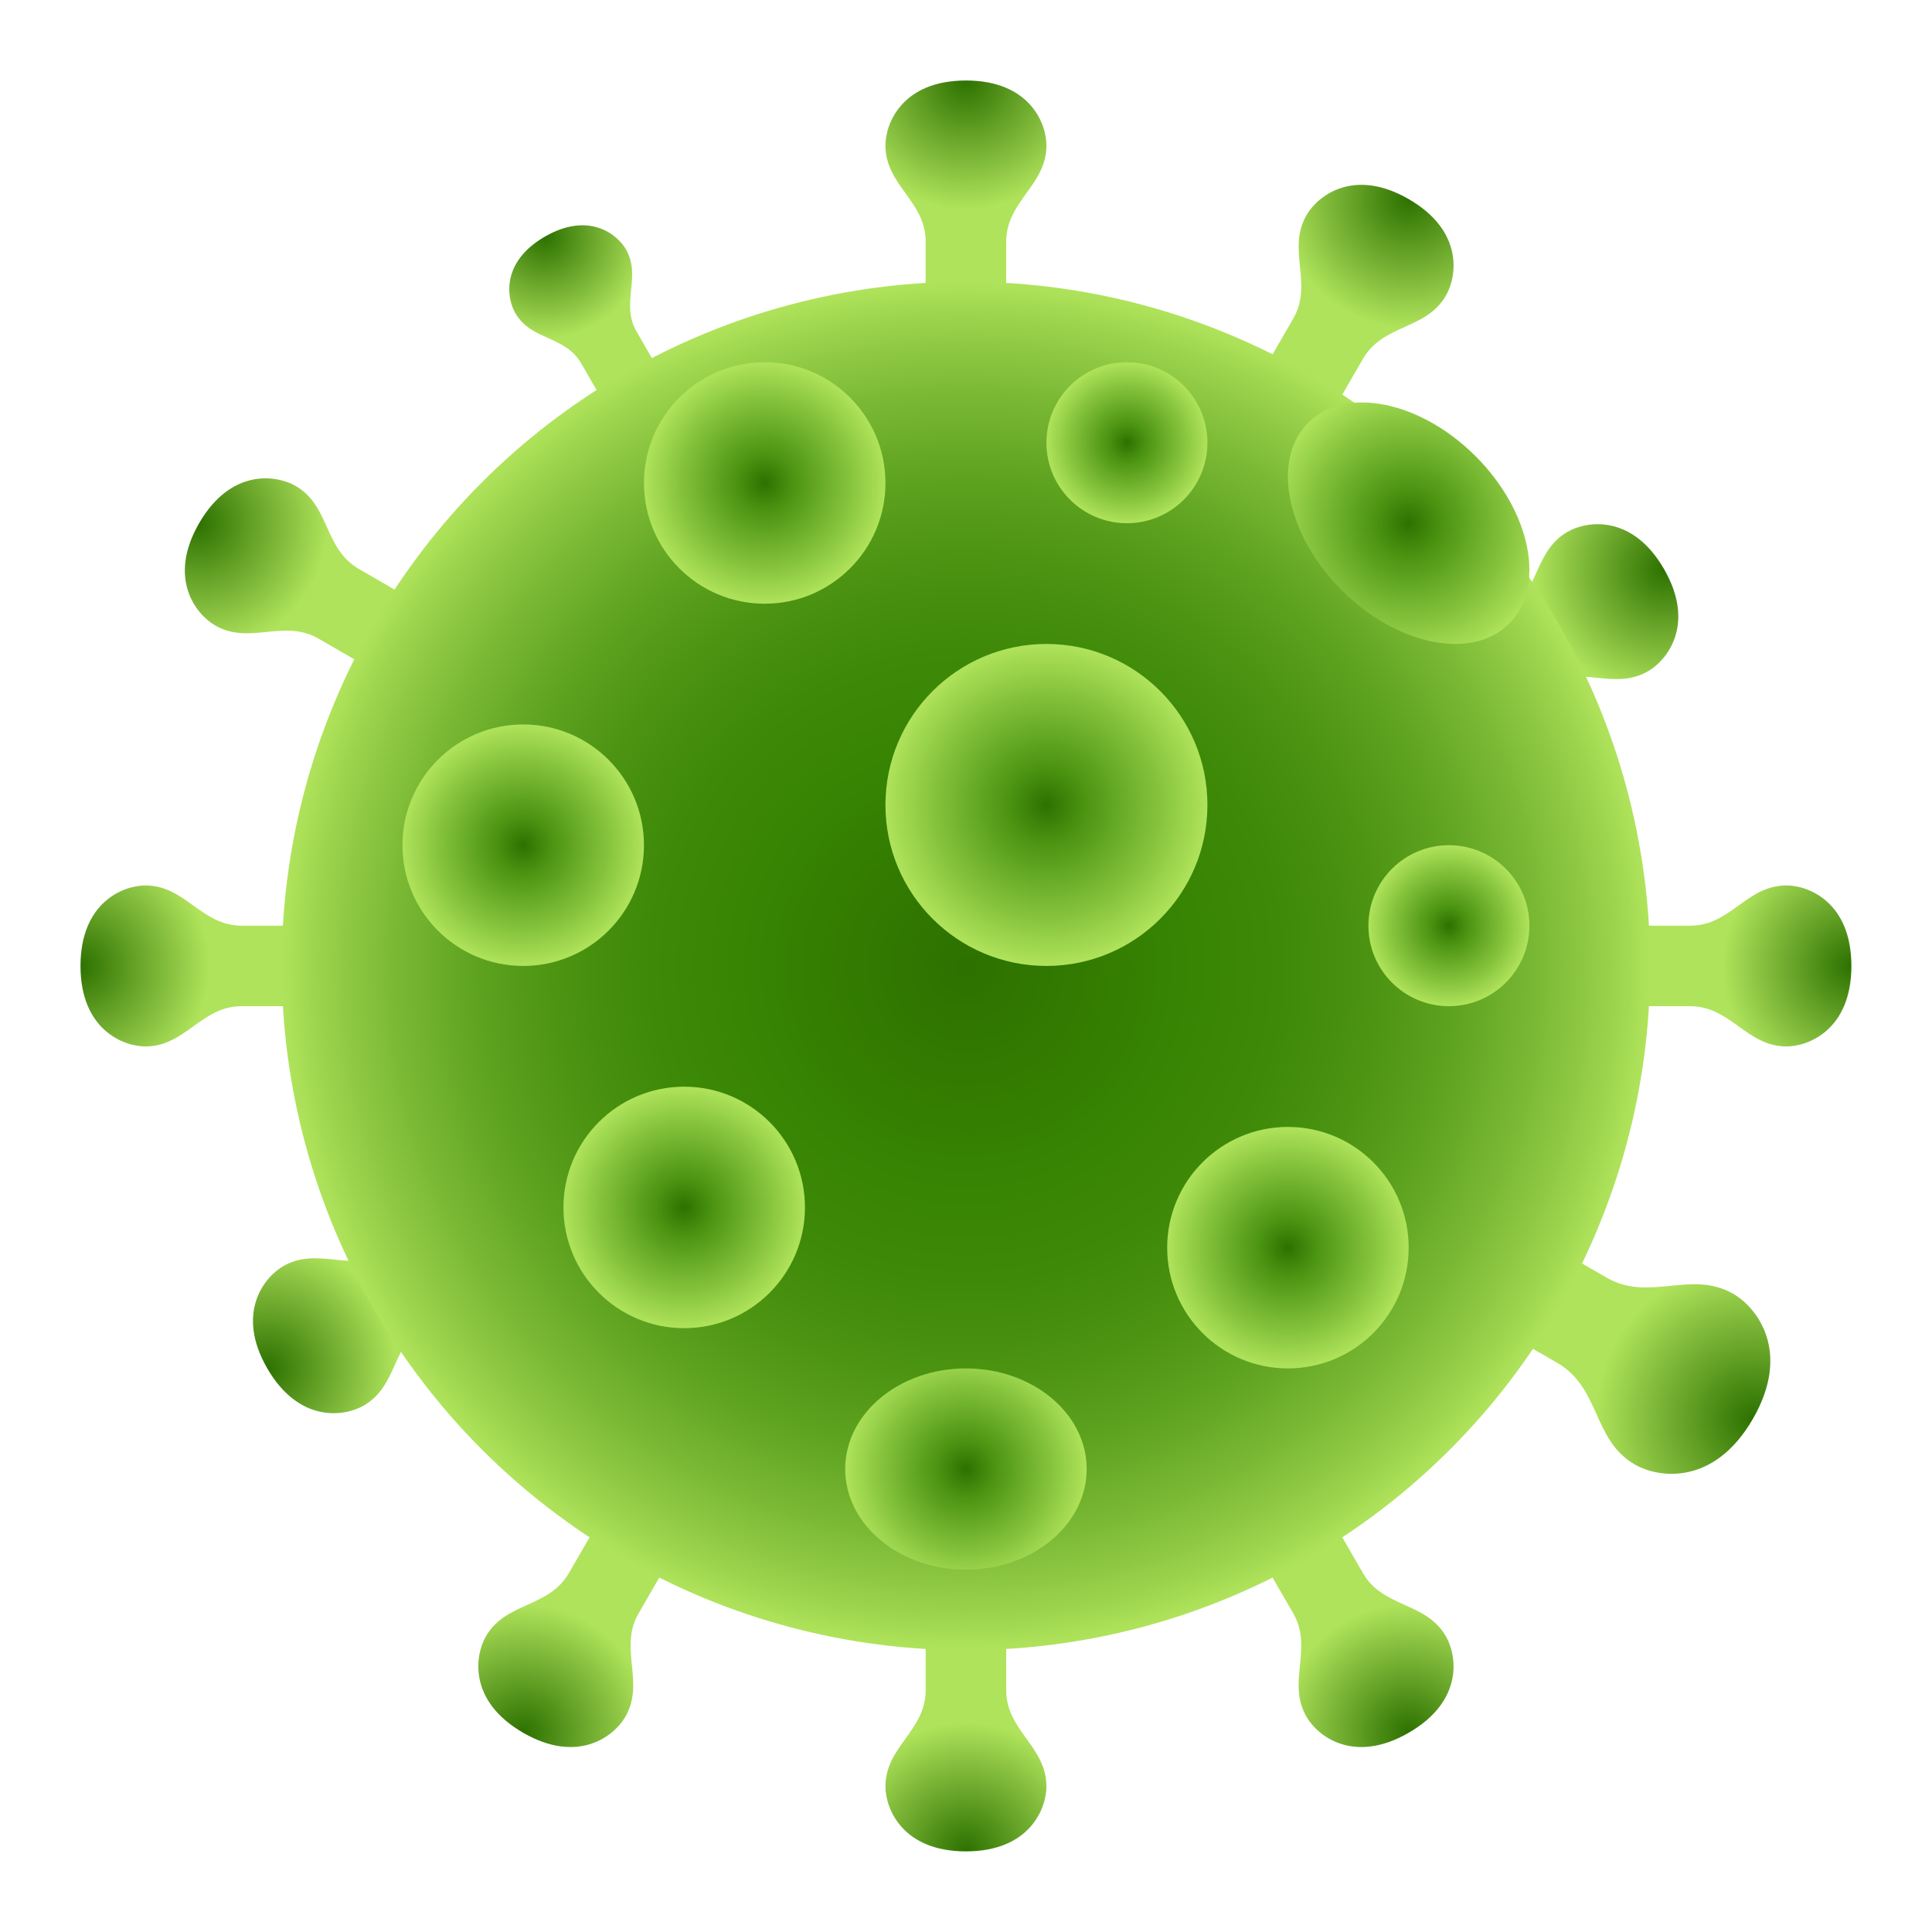<svg version="1.1" xmlns="http://www.w3.org/2000/svg" xmlns:xlink="http://www.w3.org/1999/xlink" width="48px" height="48px" viewBox="0,0,256,256"><defs><radialGradient cx="24" cy="1.989" r="3.215" gradientUnits="userSpaceOnUse" id="color-1"><stop offset="0" stop-color="#2d7100"></stop><stop offset="1" stop-color="#afe35b"></stop></radialGradient><radialGradient cx="24" cy="46.011" r="3.215" gradientUnits="userSpaceOnUse" id="color-2"><stop offset="0" stop-color="#2d7100"></stop><stop offset="1" stop-color="#afe35b"></stop></radialGradient><radialGradient cx="46.011" cy="24" r="3.215" gradientUnits="userSpaceOnUse" id="color-3"><stop offset="0" stop-color="#2d7100"></stop><stop offset="1" stop-color="#afe35b"></stop></radialGradient><radialGradient cx="1.989" cy="24" r="3.215" gradientUnits="userSpaceOnUse" id="color-4"><stop offset="0" stop-color="#2d7100"></stop><stop offset="1" stop-color="#afe35b"></stop></radialGradient><radialGradient cx="13.532" cy="5.867" r="2.55" gradientUnits="userSpaceOnUse" id="color-5"><stop offset="0" stop-color="#2d7100"></stop><stop offset="1" stop-color="#afe35b"></stop></radialGradient><radialGradient cx="35.007" cy="43.065" r="3.215" gradientUnits="userSpaceOnUse" id="color-6"><stop offset="0" stop-color="#2d7100"></stop><stop offset="1" stop-color="#afe35b"></stop></radialGradient><radialGradient cx="41.359" cy="14.132" r="3.215" gradientUnits="userSpaceOnUse" id="color-7"><stop offset="0" stop-color="#2d7100"></stop><stop offset="1" stop-color="#afe35b"></stop></radialGradient><radialGradient cx="6.629" cy="34.004" r="3.215" gradientUnits="userSpaceOnUse" id="color-8"><stop offset="0" stop-color="#2d7100"></stop><stop offset="1" stop-color="#afe35b"></stop></radialGradient><radialGradient cx="4.933" cy="12.995" r="3.215" gradientUnits="userSpaceOnUse" id="color-9"><stop offset="0" stop-color="#2d7100"></stop><stop offset="1" stop-color="#afe35b"></stop></radialGradient><radialGradient cx="43.566" cy="35.261" r="3.934" gradientUnits="userSpaceOnUse" id="color-10"><stop offset="0" stop-color="#2d7100"></stop><stop offset="1" stop-color="#afe35b"></stop></radialGradient><radialGradient cx="35.005" cy="4.934" r="3.215" gradientUnits="userSpaceOnUse" id="color-11"><stop offset="0" stop-color="#2d7100"></stop><stop offset="1" stop-color="#afe35b"></stop></radialGradient><radialGradient cx="12.997" cy="43.066" r="3.215" gradientUnits="userSpaceOnUse" id="color-12"><stop offset="0" stop-color="#2d7100"></stop><stop offset="1" stop-color="#afe35b"></stop></radialGradient><radialGradient cx="24" cy="24" r="17" gradientUnits="userSpaceOnUse" id="color-13"><stop offset="0" stop-color="#2d7100"></stop><stop offset="0.287" stop-color="#368202"></stop><stop offset="0.459" stop-color="#3e8908"></stop><stop offset="0.6" stop-color="#4c9412"></stop><stop offset="0.725" stop-color="#60a421"></stop><stop offset="0.839" stop-color="#7bb935"></stop><stop offset="0.943" stop-color="#9ad24c"></stop><stop offset="1" stop-color="#afe35b"></stop></radialGradient><radialGradient cx="26" cy="20" r="4" gradientUnits="userSpaceOnUse" id="color-14"><stop offset="0" stop-color="#2d7100"></stop><stop offset="0.227" stop-color="#4a9311"></stop><stop offset="0.702" stop-color="#86c33d"></stop><stop offset="1" stop-color="#afe35b"></stop></radialGradient><radialGradient cx="17" cy="30" r="3" gradientUnits="userSpaceOnUse" id="color-15"><stop offset="0" stop-color="#2d7100"></stop><stop offset="0.227" stop-color="#4a9311"></stop><stop offset="0.702" stop-color="#86c33d"></stop><stop offset="1" stop-color="#afe35b"></stop></radialGradient><radialGradient cx="32" cy="31" r="3" gradientUnits="userSpaceOnUse" id="color-16"><stop offset="0" stop-color="#2d7100"></stop><stop offset="0.227" stop-color="#4a9311"></stop><stop offset="0.702" stop-color="#86c33d"></stop><stop offset="1" stop-color="#afe35b"></stop></radialGradient><radialGradient cx="36" cy="23" r="2" gradientUnits="userSpaceOnUse" id="color-17"><stop offset="0" stop-color="#2d7100"></stop><stop offset="0.227" stop-color="#4a9311"></stop><stop offset="0.702" stop-color="#86c33d"></stop><stop offset="1" stop-color="#afe35b"></stop></radialGradient><radialGradient cx="28" cy="11" r="2" gradientUnits="userSpaceOnUse" id="color-18"><stop offset="0" stop-color="#2d7100"></stop><stop offset="0.227" stop-color="#4a9311"></stop><stop offset="0.702" stop-color="#86c33d"></stop><stop offset="1" stop-color="#afe35b"></stop></radialGradient><radialGradient cx="24" cy="36.498" r="3" gradientUnits="userSpaceOnUse" id="color-19"><stop offset="0" stop-color="#2d7100"></stop><stop offset="0.227" stop-color="#4a9311"></stop><stop offset="0.702" stop-color="#86c33d"></stop><stop offset="1" stop-color="#afe35b"></stop></radialGradient><radialGradient cx="34.999" cy="13" r="3.53" gradientUnits="userSpaceOnUse" id="color-20"><stop offset="0" stop-color="#2d7100"></stop><stop offset="0.227" stop-color="#4a9311"></stop><stop offset="0.702" stop-color="#86c33d"></stop><stop offset="1" stop-color="#afe35b"></stop></radialGradient><radialGradient cx="13" cy="21" r="3" gradientUnits="userSpaceOnUse" id="color-21"><stop offset="0" stop-color="#2d7100"></stop><stop offset="0.227" stop-color="#4a9311"></stop><stop offset="0.702" stop-color="#86c33d"></stop><stop offset="1" stop-color="#afe35b"></stop></radialGradient><radialGradient cx="19" cy="12" r="3" gradientUnits="userSpaceOnUse" id="color-22"><stop offset="0" stop-color="#2d7100"></stop><stop offset="0.227" stop-color="#4a9311"></stop><stop offset="0.702" stop-color="#86c33d"></stop><stop offset="1" stop-color="#afe35b"></stop></radialGradient></defs><g fill="none" fill-rule="nonzero" stroke="none" stroke-width="1" stroke-linecap="butt" stroke-linejoin="miter" stroke-miterlimit="10" stroke-dasharray="" stroke-dashoffset="0" font-family="none" font-weight="none" font-size="none" text-anchor="none" style="mix-blend-mode: normal"><g transform="scale(5.333,5.333)"><path d="M25,6.009c0,-1.015 1,-1.399 1,-2.397c0,-0.552 -0.422,-1.612 -2,-1.612c-1.578,0 -2,1.06 -2,1.612c0,0.998 1,1.388 1,2.388v1.2h2z" fill="url(#color-1)"></path><path d="M23,41.991c0,1.015 -1,1.399 -1,2.397c0,0.552 0.422,1.612 2,1.612c1.578,0 2,-1.06 2,-1.612c0,-0.998 -1,-1.388 -1,-2.388v-1.2h-2z" fill="url(#color-2)"></path><path d="M41.991,25c1.015,0 1.399,1 2.397,1c0.552,0 1.612,-0.422 1.612,-2c0,-1.578 -1.06,-2 -1.612,-2c-0.998,0 -1.388,1 -2.388,1h-1.2v2z" fill="url(#color-3)"></path><path d="M6.009,23c-1.015,0 -1.399,-1 -2.397,-1c-0.552,0 -1.612,0.422 -1.612,2c0,1.578 1.06,2 1.612,2c0.998,0 1.388,-1 2.388,-1h1.2v-2z" fill="url(#color-4)"></path><path d="M15.815,8.236c-0.403,-0.697 0.132,-1.358 -0.264,-2.043c-0.219,-0.379 -0.929,-0.94 -2.013,-0.314c-1.084,0.626 -0.954,1.521 -0.735,1.9c0.396,0.686 1.238,0.557 1.634,1.244l0.476,0.824l1.374,-0.793z" fill="url(#color-5)"></path><path d="M32.13,40.081c0.508,0.879 -0.167,1.712 0.332,2.576c0.276,0.478 1.171,1.185 2.538,0.396c1.367,-0.789 1.202,-1.918 0.926,-2.396c-0.499,-0.864 -1.56,-0.702 -2.06,-1.568l-0.6,-1.039l-1.732,1z" fill="url(#color-6)"></path><path d="M38.373,17.009c0.879,-0.508 1.712,0.167 2.576,-0.332c0.478,-0.276 1.185,-1.171 0.396,-2.538c-0.789,-1.366 -1.918,-1.202 -2.396,-0.926c-0.864,0.499 -0.702,1.56 -1.568,2.06l-1.039,0.6l1,1.732z" fill="url(#color-7)"></path><path d="M9.612,31.128c-0.88,0.508 -1.712,-0.167 -2.576,0.332c-0.478,0.276 -1.185,1.171 -0.396,2.538c0.789,1.366 1.918,1.202 2.396,0.926c0.864,-0.499 0.702,-1.56 1.568,-2.06l1.039,-0.6l-1,-1.732z" fill="url(#color-8)"></path><path d="M8.919,14.138c-0.879,-0.508 -0.712,-1.566 -1.576,-2.065c-0.478,-0.275 -1.607,-0.439 -2.396,0.927c-0.789,1.366 -0.082,2.262 0.396,2.538c0.864,0.499 1.702,-0.172 2.568,0.328l1.039,0.6l1,-1.732z" fill="url(#color-9)"></path><path d="M38.692,33.862c1.076,0.621 0.871,1.916 1.928,2.526c0.585,0.338 1.966,0.539 2.932,-1.133c0.966,-1.672 0.101,-2.768 -0.484,-3.106c-1.058,-0.611 -2.083,0.21 -3.143,-0.401l-1.272,-0.734l-1.224,2.12z" fill="url(#color-10)"></path><path d="M33.862,8.919c0.508,-0.879 1.566,-0.712 2.065,-1.576c0.276,-0.478 0.44,-1.607 -0.926,-2.396c-1.366,-0.789 -2.262,-0.082 -2.538,0.396c-0.499,0.864 0.172,1.702 -0.328,2.568l-0.6,1.039l1.732,1z" fill="url(#color-11)"></path><path d="M14.138,39.081c-0.508,0.879 -1.566,0.712 -2.065,1.576c-0.276,0.478 -0.44,1.607 0.926,2.396c1.366,0.789 2.262,0.082 2.538,-0.396c0.499,-0.864 -0.172,-1.702 0.328,-2.568l0.6,-1.039l-1.732,-1z" fill="url(#color-12)"></path><circle cx="24" cy="24" r="17" fill="url(#color-13)"></circle><circle cx="26" cy="20" r="4" fill="url(#color-14)"></circle><circle cx="17" cy="30" r="3" fill="url(#color-15)"></circle><circle cx="32" cy="31" r="3" fill="url(#color-16)"></circle><circle cx="36" cy="23" r="2" fill="url(#color-17)"></circle><circle cx="28" cy="11" r="2" fill="url(#color-18)"></circle><ellipse cx="24" cy="36.5" rx="3" ry="2.5" fill="url(#color-19)"></ellipse><path d="M37.496,15.496c-0.919,0.919 -2.781,0.546 -4.16,-0.832c-1.378,-1.378 -1.751,-3.241 -0.832,-4.16c0.919,-0.919 2.781,-0.546 4.16,0.832c1.378,1.379 1.751,3.241 0.832,4.16z" fill="url(#color-20)"></path><circle cx="13" cy="21" r="3" fill="url(#color-21)"></circle><circle cx="19" cy="12" r="3" fill="url(#color-22)"></circle></g></g></svg>
